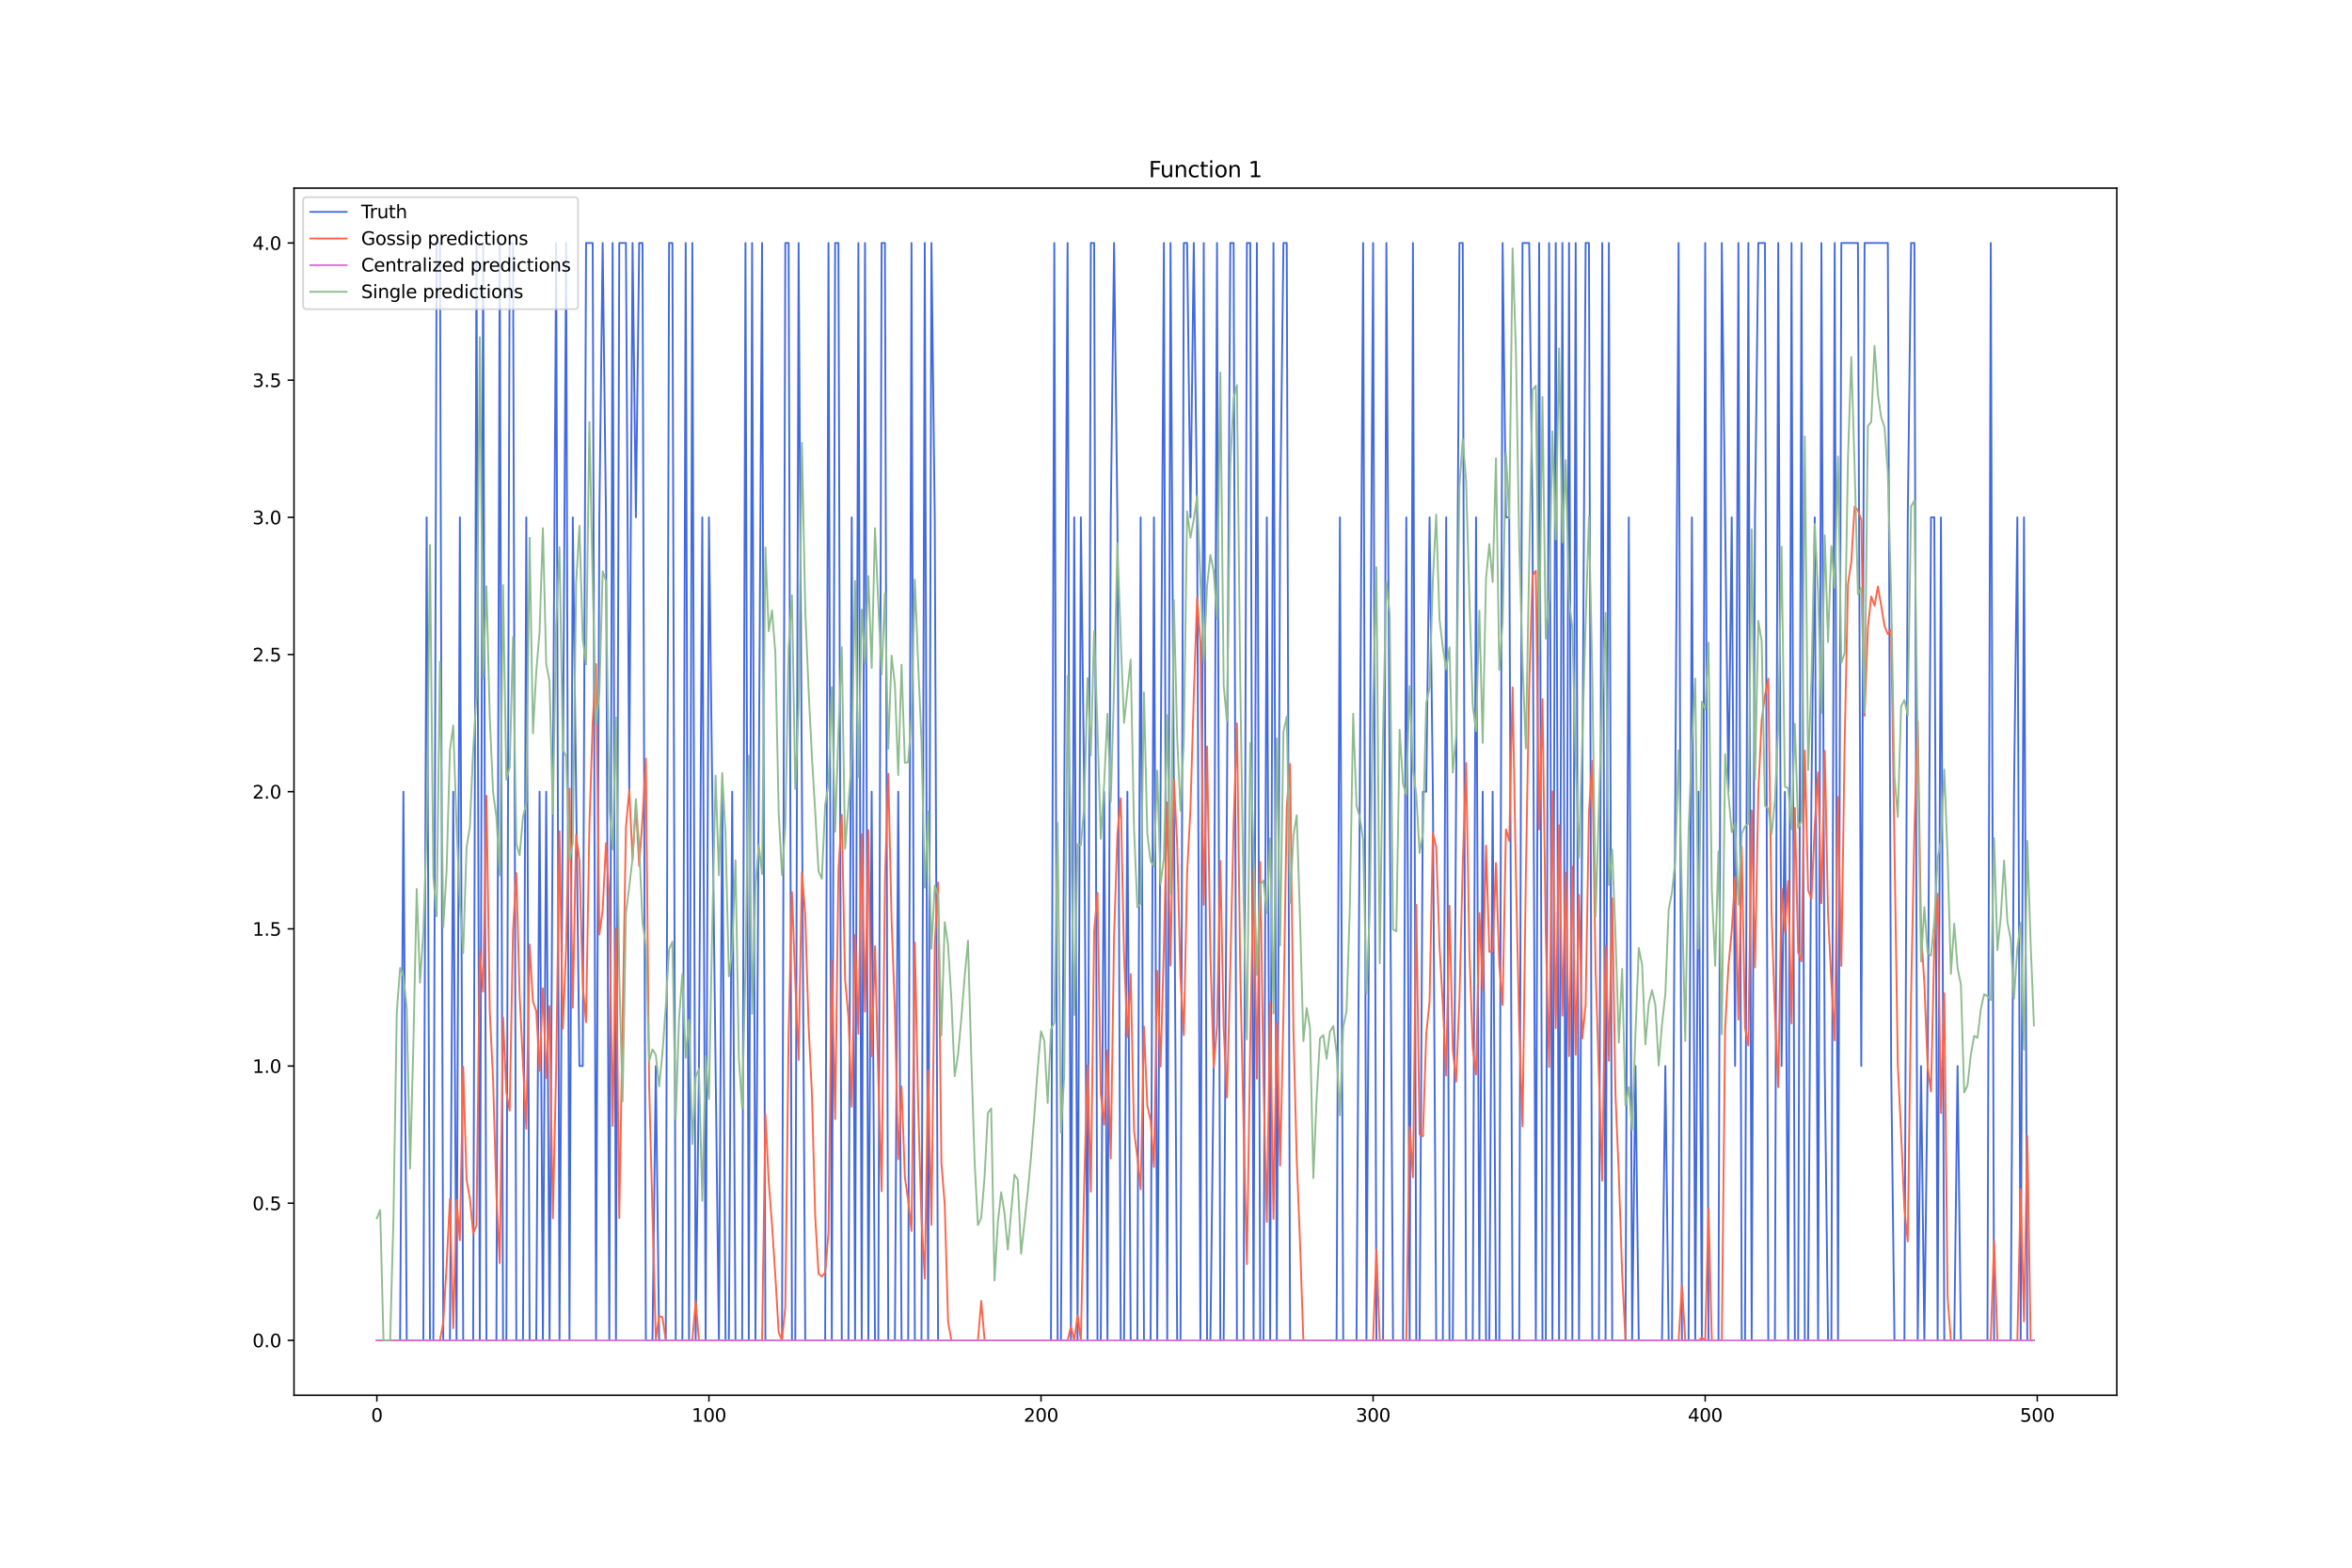 <?xml version="1.0" encoding="utf-8" standalone="no"?>
<!DOCTYPE svg PUBLIC "-//W3C//DTD SVG 1.1//EN"
  "http://www.w3.org/Graphics/SVG/1.1/DTD/svg11.dtd">
<svg xmlns:xlink="http://www.w3.org/1999/xlink" width="1296pt" height="864pt" viewBox="0 0 1296 864" xmlns="http://www.w3.org/2000/svg" version="1.1">
 <defs>
  <style type="text/css">*{stroke-linejoin: round; stroke-linecap: butt}</style>
 </defs>
 <g id="figure_1">
  <g id="patch_1">
   <path d="M 0 864 
L 1296 864 
L 1296 0 
L 0 0 
z
" style="fill: #ffffff"/>
  </g>
  <g id="axes_1">
   <g id="patch_2">
    <path d="M 162 768.96 
L 1166.4 768.96 
L 1166.4 103.68 
L 162 103.68 
z
" style="fill: #ffffff"/>
   </g>
   <g id="matplotlib.axis_1">
    <g id="xtick_1">
     <g id="line2d_1">
      <defs>
       <path id="m7895ebbb0d" d="M 0 0 
L 0 3.5 
" style="stroke: #000000; stroke-width: 0.8"/>
      </defs>
      <g>
       <use xlink:href="#m7895ebbb0d" x="207.655" y="768.96" style="stroke: #000000; stroke-width: 0.8"/>
      </g>
     </g>
     <g id="text_1">
      <!-- 0 -->
      <g transform="translate(204.473 783.558) scale(0.1 -0.1)">
       <defs>
        <path id="DejaVuSans-30" d="M 2034 4250 
Q 1547 4250 1301 3770 
Q 1056 3291 1056 2328 
Q 1056 1369 1301 889 
Q 1547 409 2034 409 
Q 2525 409 2770 889 
Q 3016 1369 3016 2328 
Q 3016 3291 2770 3770 
Q 2525 4250 2034 4250 
z
M 2034 4750 
Q 2819 4750 3233 4129 
Q 3647 3509 3647 2328 
Q 3647 1150 3233 529 
Q 2819 -91 2034 -91 
Q 1250 -91 836 529 
Q 422 1150 422 2328 
Q 422 3509 836 4129 
Q 1250 4750 2034 4750 
z
" transform="scale(0.016)"/>
       </defs>
       <use xlink:href="#DejaVuSans-30"/>
      </g>
     </g>
    </g>
    <g id="xtick_2">
     <g id="line2d_2">
      <g>
       <use xlink:href="#m7895ebbb0d" x="390.639" y="768.96" style="stroke: #000000; stroke-width: 0.8"/>
      </g>
     </g>
     <g id="text_2">
      <!-- 100 -->
      <g transform="translate(381.095 783.558) scale(0.1 -0.1)">
       <defs>
        <path id="DejaVuSans-31" d="M 794 531 
L 1825 531 
L 1825 4091 
L 703 3866 
L 703 4441 
L 1819 4666 
L 2450 4666 
L 2450 531 
L 3481 531 
L 3481 0 
L 794 0 
L 794 531 
z
" transform="scale(0.016)"/>
       </defs>
       <use xlink:href="#DejaVuSans-31"/>
       <use xlink:href="#DejaVuSans-30" x="63.623"/>
       <use xlink:href="#DejaVuSans-30" x="127.246"/>
      </g>
     </g>
    </g>
    <g id="xtick_3">
     <g id="line2d_3">
      <g>
       <use xlink:href="#m7895ebbb0d" x="573.623" y="768.96" style="stroke: #000000; stroke-width: 0.8"/>
      </g>
     </g>
     <g id="text_3">
      <!-- 200 -->
      <g transform="translate(564.079 783.558) scale(0.1 -0.1)">
       <defs>
        <path id="DejaVuSans-32" d="M 1228 531 
L 3431 531 
L 3431 0 
L 469 0 
L 469 531 
Q 828 903 1448 1529 
Q 2069 2156 2228 2338 
Q 2531 2678 2651 2914 
Q 2772 3150 2772 3378 
Q 2772 3750 2511 3984 
Q 2250 4219 1831 4219 
Q 1534 4219 1204 4116 
Q 875 4013 500 3803 
L 500 4441 
Q 881 4594 1212 4672 
Q 1544 4750 1819 4750 
Q 2544 4750 2975 4387 
Q 3406 4025 3406 3419 
Q 3406 3131 3298 2873 
Q 3191 2616 2906 2266 
Q 2828 2175 2409 1742 
Q 1991 1309 1228 531 
z
" transform="scale(0.016)"/>
       </defs>
       <use xlink:href="#DejaVuSans-32"/>
       <use xlink:href="#DejaVuSans-30" x="63.623"/>
       <use xlink:href="#DejaVuSans-30" x="127.246"/>
      </g>
     </g>
    </g>
    <g id="xtick_4">
     <g id="line2d_4">
      <g>
       <use xlink:href="#m7895ebbb0d" x="756.607" y="768.96" style="stroke: #000000; stroke-width: 0.8"/>
      </g>
     </g>
     <g id="text_4">
      <!-- 300 -->
      <g transform="translate(747.063 783.558) scale(0.1 -0.1)">
       <defs>
        <path id="DejaVuSans-33" d="M 2597 2516 
Q 3050 2419 3304 2112 
Q 3559 1806 3559 1356 
Q 3559 666 3084 287 
Q 2609 -91 1734 -91 
Q 1441 -91 1130 -33 
Q 819 25 488 141 
L 488 750 
Q 750 597 1062 519 
Q 1375 441 1716 441 
Q 2309 441 2620 675 
Q 2931 909 2931 1356 
Q 2931 1769 2642 2001 
Q 2353 2234 1838 2234 
L 1294 2234 
L 1294 2753 
L 1863 2753 
Q 2328 2753 2575 2939 
Q 2822 3125 2822 3475 
Q 2822 3834 2567 4026 
Q 2313 4219 1838 4219 
Q 1578 4219 1281 4162 
Q 984 4106 628 3988 
L 628 4550 
Q 988 4650 1302 4700 
Q 1616 4750 1894 4750 
Q 2613 4750 3031 4423 
Q 3450 4097 3450 3541 
Q 3450 3153 3228 2886 
Q 3006 2619 2597 2516 
z
" transform="scale(0.016)"/>
       </defs>
       <use xlink:href="#DejaVuSans-33"/>
       <use xlink:href="#DejaVuSans-30" x="63.623"/>
       <use xlink:href="#DejaVuSans-30" x="127.246"/>
      </g>
     </g>
    </g>
    <g id="xtick_5">
     <g id="line2d_5">
      <g>
       <use xlink:href="#m7895ebbb0d" x="939.591" y="768.96" style="stroke: #000000; stroke-width: 0.8"/>
      </g>
     </g>
     <g id="text_5">
      <!-- 400 -->
      <g transform="translate(930.047 783.558) scale(0.1 -0.1)">
       <defs>
        <path id="DejaVuSans-34" d="M 2419 4116 
L 825 1625 
L 2419 1625 
L 2419 4116 
z
M 2253 4666 
L 3047 4666 
L 3047 1625 
L 3713 1625 
L 3713 1100 
L 3047 1100 
L 3047 0 
L 2419 0 
L 2419 1100 
L 313 1100 
L 313 1709 
L 2253 4666 
z
" transform="scale(0.016)"/>
       </defs>
       <use xlink:href="#DejaVuSans-34"/>
       <use xlink:href="#DejaVuSans-30" x="63.623"/>
       <use xlink:href="#DejaVuSans-30" x="127.246"/>
      </g>
     </g>
    </g>
    <g id="xtick_6">
     <g id="line2d_6">
      <g>
       <use xlink:href="#m7895ebbb0d" x="1122.575" y="768.96" style="stroke: #000000; stroke-width: 0.8"/>
      </g>
     </g>
     <g id="text_6">
      <!-- 500 -->
      <g transform="translate(1113.032 783.558) scale(0.1 -0.1)">
       <defs>
        <path id="DejaVuSans-35" d="M 691 4666 
L 3169 4666 
L 3169 4134 
L 1269 4134 
L 1269 2991 
Q 1406 3038 1543 3061 
Q 1681 3084 1819 3084 
Q 2600 3084 3056 2656 
Q 3513 2228 3513 1497 
Q 3513 744 3044 326 
Q 2575 -91 1722 -91 
Q 1428 -91 1123 -41 
Q 819 9 494 109 
L 494 744 
Q 775 591 1075 516 
Q 1375 441 1709 441 
Q 2250 441 2565 725 
Q 2881 1009 2881 1497 
Q 2881 1984 2565 2268 
Q 2250 2553 1709 2553 
Q 1456 2553 1204 2497 
Q 953 2441 691 2322 
L 691 4666 
z
" transform="scale(0.016)"/>
       </defs>
       <use xlink:href="#DejaVuSans-35"/>
       <use xlink:href="#DejaVuSans-30" x="63.623"/>
       <use xlink:href="#DejaVuSans-30" x="127.246"/>
      </g>
     </g>
    </g>
   </g>
   <g id="matplotlib.axis_2">
    <g id="ytick_1">
     <g id="line2d_7">
      <defs>
       <path id="mee0884ac6c" d="M 0 0 
L -3.5 0 
" style="stroke: #000000; stroke-width: 0.8"/>
      </defs>
      <g>
       <use xlink:href="#mee0884ac6c" x="162" y="738.72" style="stroke: #000000; stroke-width: 0.8"/>
      </g>
     </g>
     <g id="text_7">
      <!-- 0.0 -->
      <g transform="translate(139.097 742.519) scale(0.1 -0.1)">
       <defs>
        <path id="DejaVuSans-2e" d="M 684 794 
L 1344 794 
L 1344 0 
L 684 0 
L 684 794 
z
" transform="scale(0.016)"/>
       </defs>
       <use xlink:href="#DejaVuSans-30"/>
       <use xlink:href="#DejaVuSans-2e" x="63.623"/>
       <use xlink:href="#DejaVuSans-30" x="95.41"/>
      </g>
     </g>
    </g>
    <g id="ytick_2">
     <g id="line2d_8">
      <g>
       <use xlink:href="#mee0884ac6c" x="162" y="663.12" style="stroke: #000000; stroke-width: 0.8"/>
      </g>
     </g>
     <g id="text_8">
      <!-- 0.5 -->
      <g transform="translate(139.097 666.919) scale(0.1 -0.1)">
       <use xlink:href="#DejaVuSans-30"/>
       <use xlink:href="#DejaVuSans-2e" x="63.623"/>
       <use xlink:href="#DejaVuSans-35" x="95.41"/>
      </g>
     </g>
    </g>
    <g id="ytick_3">
     <g id="line2d_9">
      <g>
       <use xlink:href="#mee0884ac6c" x="162" y="587.52" style="stroke: #000000; stroke-width: 0.8"/>
      </g>
     </g>
     <g id="text_9">
      <!-- 1.0 -->
      <g transform="translate(139.097 591.319) scale(0.1 -0.1)">
       <use xlink:href="#DejaVuSans-31"/>
       <use xlink:href="#DejaVuSans-2e" x="63.623"/>
       <use xlink:href="#DejaVuSans-30" x="95.41"/>
      </g>
     </g>
    </g>
    <g id="ytick_4">
     <g id="line2d_10">
      <g>
       <use xlink:href="#mee0884ac6c" x="162" y="511.92" style="stroke: #000000; stroke-width: 0.8"/>
      </g>
     </g>
     <g id="text_10">
      <!-- 1.5 -->
      <g transform="translate(139.097 515.719) scale(0.1 -0.1)">
       <use xlink:href="#DejaVuSans-31"/>
       <use xlink:href="#DejaVuSans-2e" x="63.623"/>
       <use xlink:href="#DejaVuSans-35" x="95.41"/>
      </g>
     </g>
    </g>
    <g id="ytick_5">
     <g id="line2d_11">
      <g>
       <use xlink:href="#mee0884ac6c" x="162" y="436.32" style="stroke: #000000; stroke-width: 0.8"/>
      </g>
     </g>
     <g id="text_11">
      <!-- 2.0 -->
      <g transform="translate(139.097 440.119) scale(0.1 -0.1)">
       <use xlink:href="#DejaVuSans-32"/>
       <use xlink:href="#DejaVuSans-2e" x="63.623"/>
       <use xlink:href="#DejaVuSans-30" x="95.41"/>
      </g>
     </g>
    </g>
    <g id="ytick_6">
     <g id="line2d_12">
      <g>
       <use xlink:href="#mee0884ac6c" x="162" y="360.72" style="stroke: #000000; stroke-width: 0.8"/>
      </g>
     </g>
     <g id="text_12">
      <!-- 2.5 -->
      <g transform="translate(139.097 364.519) scale(0.1 -0.1)">
       <use xlink:href="#DejaVuSans-32"/>
       <use xlink:href="#DejaVuSans-2e" x="63.623"/>
       <use xlink:href="#DejaVuSans-35" x="95.41"/>
      </g>
     </g>
    </g>
    <g id="ytick_7">
     <g id="line2d_13">
      <g>
       <use xlink:href="#mee0884ac6c" x="162" y="285.12" style="stroke: #000000; stroke-width: 0.8"/>
      </g>
     </g>
     <g id="text_13">
      <!-- 3.0 -->
      <g transform="translate(139.097 288.919) scale(0.1 -0.1)">
       <use xlink:href="#DejaVuSans-33"/>
       <use xlink:href="#DejaVuSans-2e" x="63.623"/>
       <use xlink:href="#DejaVuSans-30" x="95.41"/>
      </g>
     </g>
    </g>
    <g id="ytick_8">
     <g id="line2d_14">
      <g>
       <use xlink:href="#mee0884ac6c" x="162" y="209.52" style="stroke: #000000; stroke-width: 0.8"/>
      </g>
     </g>
     <g id="text_14">
      <!-- 3.5 -->
      <g transform="translate(139.097 213.319) scale(0.1 -0.1)">
       <use xlink:href="#DejaVuSans-33"/>
       <use xlink:href="#DejaVuSans-2e" x="63.623"/>
       <use xlink:href="#DejaVuSans-35" x="95.41"/>
      </g>
     </g>
    </g>
    <g id="ytick_9">
     <g id="line2d_15">
      <g>
       <use xlink:href="#mee0884ac6c" x="162" y="133.92" style="stroke: #000000; stroke-width: 0.8"/>
      </g>
     </g>
     <g id="text_15">
      <!-- 4.0 -->
      <g transform="translate(139.097 137.719) scale(0.1 -0.1)">
       <use xlink:href="#DejaVuSans-34"/>
       <use xlink:href="#DejaVuSans-2e" x="63.623"/>
       <use xlink:href="#DejaVuSans-30" x="95.41"/>
      </g>
     </g>
    </g>
   </g>
   <g id="line2d_16">
    <path d="M 207.655 738.72 
L 220.463 738.72 
L 222.293 436.32 
L 224.123 738.72 
L 233.272 738.72 
L 235.102 285.12 
L 236.932 738.72 
L 238.762 738.72 
L 240.592 133.92 
L 242.422 133.92 
L 244.251 738.72 
L 247.911 738.72 
L 249.741 436.32 
L 251.571 738.72 
L 253.401 285.12 
L 255.23 738.72 
L 260.72 738.72 
L 262.55 133.92 
L 264.38 738.72 
L 266.209 133.92 
L 268.039 738.72 
L 273.529 738.72 
L 275.359 133.92 
L 277.189 738.72 
L 279.018 738.72 
L 280.848 133.92 
L 282.678 133.92 
L 284.508 738.72 
L 288.168 738.72 
L 289.997 285.12 
L 291.827 738.72 
L 295.487 738.72 
L 297.317 436.32 
L 299.147 738.72 
L 300.976 436.32 
L 302.806 738.72 
L 306.466 133.92 
L 308.296 738.72 
L 311.956 133.92 
L 313.785 738.72 
L 315.615 285.12 
L 319.275 587.52 
L 321.105 587.52 
L 322.935 133.92 
L 326.594 133.92 
L 328.424 738.72 
L 330.254 285.12 
L 332.084 133.92 
L 333.914 285.12 
L 335.743 738.72 
L 337.573 133.92 
L 339.403 738.72 
L 341.233 133.92 
L 344.893 133.92 
L 346.723 436.32 
L 348.552 133.92 
L 350.382 285.12 
L 352.212 133.92 
L 354.042 133.92 
L 355.872 738.72 
L 359.531 738.72 
L 361.361 587.52 
L 363.191 738.72 
L 366.851 738.72 
L 368.681 133.92 
L 370.51 133.92 
L 372.34 738.72 
L 376 738.72 
L 377.83 133.92 
L 379.66 738.72 
L 381.489 133.92 
L 383.319 738.72 
L 385.149 587.52 
L 386.979 285.12 
L 388.809 738.72 
L 390.639 285.12 
L 396.128 738.72 
L 397.958 436.32 
L 399.788 738.72 
L 401.618 738.72 
L 403.448 436.32 
L 405.277 738.72 
L 408.937 738.72 
L 410.767 133.92 
L 412.597 738.72 
L 414.427 133.92 
L 416.256 738.72 
L 419.916 133.92 
L 421.746 738.72 
L 430.895 738.72 
L 432.725 133.92 
L 434.555 133.92 
L 436.385 738.72 
L 438.215 738.72 
L 440.044 133.92 
L 443.704 738.72 
L 454.683 738.72 
L 456.513 133.92 
L 458.343 738.72 
L 460.173 133.92 
L 462.003 133.92 
L 463.832 738.72 
L 467.492 738.72 
L 469.322 285.12 
L 471.152 738.72 
L 472.982 133.92 
L 474.811 738.72 
L 476.641 133.92 
L 478.471 738.72 
L 480.301 436.32 
L 482.131 738.72 
L 483.961 738.72 
L 485.79 133.92 
L 487.62 133.92 
L 489.45 738.72 
L 493.11 738.72 
L 494.94 436.32 
L 496.77 738.72 
L 500.429 738.72 
L 502.259 133.92 
L 504.089 738.72 
L 507.749 738.72 
L 509.578 133.92 
L 511.408 738.72 
L 513.238 133.92 
L 515.068 285.12 
L 516.898 738.72 
L 579.112 738.72 
L 580.942 133.92 
L 582.772 738.72 
L 584.602 738.72 
L 588.262 133.92 
L 590.091 738.72 
L 591.921 285.12 
L 593.751 738.72 
L 595.581 285.12 
L 597.411 436.32 
L 599.241 738.72 
L 601.07 133.92 
L 602.9 133.92 
L 604.73 738.72 
L 606.56 738.72 
L 608.39 436.32 
L 610.22 738.72 
L 612.05 285.12 
L 613.879 133.92 
L 615.709 285.12 
L 617.539 738.72 
L 619.369 738.72 
L 621.199 436.32 
L 623.029 738.72 
L 626.688 738.72 
L 628.518 285.12 
L 630.348 738.72 
L 634.008 738.72 
L 635.837 285.12 
L 637.667 738.72 
L 641.327 133.92 
L 643.157 738.72 
L 644.987 133.92 
L 648.646 738.72 
L 650.476 738.72 
L 652.306 133.92 
L 654.136 133.92 
L 655.966 285.12 
L 657.796 133.92 
L 659.625 285.12 
L 661.455 738.72 
L 663.285 133.92 
L 665.115 738.72 
L 666.945 738.72 
L 668.775 587.52 
L 670.604 133.92 
L 672.434 738.72 
L 674.264 738.72 
L 677.924 133.92 
L 679.754 133.92 
L 681.583 738.72 
L 685.243 738.72 
L 687.073 133.92 
L 688.903 133.92 
L 690.733 738.72 
L 692.563 133.92 
L 694.392 738.72 
L 696.222 738.72 
L 698.052 285.12 
L 699.882 738.72 
L 701.712 133.92 
L 703.542 738.72 
L 705.371 285.12 
L 707.201 133.92 
L 709.031 133.92 
L 710.861 738.72 
L 736.479 738.72 
L 738.309 285.12 
L 740.138 738.72 
L 747.458 738.72 
L 751.117 133.92 
L 752.947 738.72 
L 756.607 133.92 
L 758.437 738.72 
L 762.097 738.72 
L 763.926 133.92 
L 767.586 738.72 
L 773.076 738.72 
L 774.905 285.12 
L 776.735 738.72 
L 778.565 133.92 
L 780.395 738.72 
L 782.225 738.72 
L 784.055 436.32 
L 785.884 436.32 
L 787.714 285.12 
L 789.544 436.32 
L 791.374 738.72 
L 795.034 738.72 
L 796.864 285.12 
L 798.693 738.72 
L 800.523 738.72 
L 804.183 133.92 
L 806.013 133.92 
L 807.843 738.72 
L 811.502 738.72 
L 813.332 285.12 
L 815.162 738.72 
L 816.992 436.32 
L 818.822 738.72 
L 820.651 738.72 
L 822.481 436.32 
L 824.311 738.72 
L 826.141 738.72 
L 827.971 133.92 
L 829.801 285.12 
L 831.63 285.12 
L 833.46 738.72 
L 837.12 738.72 
L 838.95 133.92 
L 842.61 133.92 
L 844.439 285.12 
L 846.269 738.72 
L 848.099 133.92 
L 849.929 738.72 
L 851.759 738.72 
L 853.589 133.92 
L 855.418 738.72 
L 857.248 133.92 
L 859.078 738.72 
L 860.908 133.92 
L 862.738 738.72 
L 864.568 133.92 
L 866.397 738.72 
L 868.227 133.92 
L 870.057 738.72 
L 873.717 133.92 
L 875.547 133.92 
L 877.377 738.72 
L 881.036 738.72 
L 882.866 133.92 
L 884.696 738.72 
L 886.526 133.92 
L 888.356 738.72 
L 895.675 738.72 
L 897.505 285.12 
L 899.335 738.72 
L 901.164 587.52 
L 902.994 738.72 
L 915.803 738.72 
L 917.633 587.52 
L 919.463 738.72 
L 921.293 738.72 
L 924.952 133.92 
L 926.782 738.72 
L 930.442 738.72 
L 932.272 285.12 
L 934.102 738.72 
L 935.931 436.32 
L 937.761 738.72 
L 939.591 133.92 
L 941.421 738.72 
L 946.911 738.72 
L 948.74 133.92 
L 952.4 436.32 
L 954.23 285.12 
L 956.06 587.52 
L 957.89 133.92 
L 959.719 738.72 
L 961.549 738.72 
L 963.379 133.92 
L 965.209 738.72 
L 967.039 285.12 
L 968.869 133.92 
L 972.528 133.92 
L 974.358 738.72 
L 978.018 738.72 
L 979.848 133.92 
L 981.678 587.52 
L 983.507 436.32 
L 985.337 738.72 
L 987.167 133.92 
L 988.997 738.72 
L 990.827 738.72 
L 992.657 133.92 
L 994.486 738.72 
L 996.316 738.72 
L 998.146 436.32 
L 999.976 285.12 
L 1001.806 738.72 
L 1003.636 133.92 
L 1005.465 587.52 
L 1007.295 738.72 
L 1009.125 738.72 
L 1010.955 133.92 
L 1012.785 738.72 
L 1014.615 133.92 
L 1023.764 133.92 
L 1025.594 587.52 
L 1027.424 133.92 
L 1040.232 133.92 
L 1042.062 587.52 
L 1043.892 738.72 
L 1049.382 738.72 
L 1051.211 285.12 
L 1053.041 133.92 
L 1054.871 133.92 
L 1056.701 738.72 
L 1058.531 587.52 
L 1060.361 738.72 
L 1062.191 587.52 
L 1064.02 285.12 
L 1065.85 285.12 
L 1067.68 738.72 
L 1069.51 285.12 
L 1071.34 738.72 
L 1076.829 738.72 
L 1078.659 587.52 
L 1080.489 738.72 
L 1095.128 738.72 
L 1096.958 133.92 
L 1098.787 738.72 
L 1107.937 738.72 
L 1109.766 436.32 
L 1111.596 285.12 
L 1113.426 738.72 
L 1115.256 285.12 
L 1117.086 738.72 
L 1120.745 738.72 
L 1120.745 738.72 
" clip-path="url(#p7a67e45478)" style="fill: none; stroke: #4169e1; stroke-linecap: square"/>
   </g>
   <g id="line2d_17">
    <path d="M 207.655 738.72 
L 242.422 738.72 
L 244.251 728.738 
L 246.081 697.708 
L 247.911 660.731 
L 249.741 731.973 
L 251.571 661.285 
L 253.401 683.561 
L 255.23 587.877 
L 257.06 650.007 
L 258.89 660.327 
L 260.72 679.654 
L 262.55 675.454 
L 264.38 524.275 
L 266.209 546.529 
L 268.039 438.61 
L 269.869 557.109 
L 271.699 595.251 
L 273.529 658.387 
L 275.359 696.162 
L 277.189 560.751 
L 279.018 602.191 
L 280.848 612.101 
L 282.678 513.205 
L 284.508 481.178 
L 286.338 548.735 
L 288.168 586.656 
L 289.997 622.126 
L 291.827 520.572 
L 293.657 552.056 
L 295.487 557.107 
L 297.317 590.146 
L 299.147 544.702 
L 300.976 594.195 
L 302.806 554.475 
L 304.636 671.401 
L 306.466 587.928 
L 308.296 458.133 
L 310.126 566.947 
L 311.956 522.068 
L 313.785 434.593 
L 315.615 555.394 
L 317.445 460.007 
L 319.275 474.383 
L 321.105 542.688 
L 322.935 563.329 
L 324.764 455.388 
L 326.594 398.052 
L 328.424 366.03 
L 330.254 515.109 
L 332.084 501.498 
L 333.914 464.674 
L 335.743 495.223 
L 337.573 620.552 
L 339.403 511.758 
L 341.233 671.325 
L 344.893 456.126 
L 346.723 435.356 
L 348.552 473.584 
L 350.382 443.325 
L 352.212 477.219 
L 354.042 450.823 
L 355.872 418.067 
L 357.702 598.744 
L 361.361 738.473 
L 363.191 725.367 
L 365.021 725.915 
L 366.851 738.72 
L 381.489 738.72 
L 383.319 717.238 
L 385.149 738.72 
L 419.916 738.72 
L 421.746 613.862 
L 423.576 651.151 
L 425.406 675.151 
L 427.236 703.27 
L 429.065 734.32 
L 430.895 738.72 
L 432.725 720.157 
L 434.555 568.525 
L 436.385 491.719 
L 438.215 541.103 
L 440.044 584.158 
L 441.874 480.909 
L 443.704 504.315 
L 445.534 565.211 
L 447.364 602.067 
L 449.194 670.409 
L 451.023 702.034 
L 452.853 703.552 
L 454.683 701.314 
L 456.513 679.486 
L 458.343 529.6 
L 460.173 616.791 
L 462.003 479.325 
L 463.832 449.075 
L 465.662 539.829 
L 467.492 560.356 
L 469.322 609.978 
L 471.152 515.266 
L 472.982 569.762 
L 474.811 459.65 
L 476.641 557.583 
L 478.471 457.492 
L 480.301 582.142 
L 482.131 521.47 
L 483.961 593.701 
L 485.79 656.533 
L 487.62 484.99 
L 489.45 426.448 
L 491.28 507.118 
L 493.11 557.444 
L 494.94 638.911 
L 496.77 598.761 
L 498.599 648.83 
L 500.429 661.495 
L 502.259 678.459 
L 504.089 519.449 
L 505.919 608.67 
L 507.749 672.067 
L 509.578 704.662 
L 511.408 589.961 
L 513.238 675.018 
L 515.068 521.173 
L 516.898 486.328 
L 518.728 641.02 
L 520.557 663.659 
L 522.387 728.05 
L 524.217 738.72 
L 538.856 738.72 
L 540.686 716.955 
L 542.516 738.72 
L 588.262 738.72 
L 590.091 731.138 
L 591.921 738.72 
L 593.751 725.013 
L 595.581 738.72 
L 597.411 653.001 
L 599.241 587.157 
L 601.07 656.727 
L 602.9 513.367 
L 604.73 492.045 
L 606.56 602.719 
L 608.39 619.878 
L 610.22 578.803 
L 612.05 638.432 
L 613.879 515.516 
L 615.709 459.67 
L 617.539 439.952 
L 619.369 526.261 
L 621.199 571.603 
L 623.029 536.825 
L 624.858 622.951 
L 626.688 637.726 
L 628.518 655.415 
L 630.348 565.755 
L 632.178 609.352 
L 634.008 617.508 
L 635.837 643.18 
L 637.667 535.078 
L 639.497 587.832 
L 641.327 521.821 
L 643.157 442.174 
L 644.987 532.184 
L 646.817 429.574 
L 648.646 465.316 
L 650.476 538.932 
L 652.306 570.559 
L 654.136 480.893 
L 655.966 445.786 
L 657.796 383.584 
L 659.625 329.779 
L 661.455 353.844 
L 663.285 498.662 
L 665.115 411.418 
L 666.945 525.875 
L 668.775 588.177 
L 670.604 565.681 
L 672.434 474.448 
L 674.264 566.418 
L 676.094 604.941 
L 677.924 532.805 
L 679.754 454.045 
L 681.583 398.67 
L 683.413 535.442 
L 685.243 620.346 
L 687.073 696.701 
L 688.903 575.034 
L 690.733 478.63 
L 692.563 594.529 
L 694.392 475.085 
L 696.222 596.899 
L 698.052 673.424 
L 699.882 552.757 
L 701.712 671.748 
L 703.542 563.637 
L 705.371 642.399 
L 707.201 558.592 
L 709.031 444.815 
L 710.861 421.065 
L 712.691 567.063 
L 714.521 638.68 
L 716.35 685.174 
L 718.18 738.72 
L 756.607 738.72 
L 758.437 688.775 
L 760.267 738.72 
L 774.905 738.72 
L 776.735 621.033 
L 778.565 648.832 
L 780.395 498.662 
L 782.225 625.3 
L 784.055 626.229 
L 785.884 569.978 
L 787.714 551.916 
L 789.544 459.214 
L 791.374 466.896 
L 793.204 521.55 
L 795.034 553.748 
L 796.864 592.736 
L 798.693 499.182 
L 800.523 578.616 
L 802.353 596.112 
L 804.183 550.958 
L 806.013 476.366 
L 807.843 420.509 
L 809.672 524.449 
L 811.502 577.216 
L 813.332 592.21 
L 815.162 503.212 
L 816.992 545.307 
L 818.822 466.023 
L 820.651 524.593 
L 822.481 524.2 
L 824.311 475.653 
L 826.141 531.993 
L 827.971 553.9 
L 829.801 457.098 
L 831.63 463.419 
L 833.46 378.844 
L 835.29 481.633 
L 837.12 566.172 
L 838.95 620.781 
L 840.78 481.872 
L 842.61 377.849 
L 844.439 317.261 
L 846.269 314.645 
L 848.099 457.16 
L 849.929 385.319 
L 851.759 514.934 
L 853.589 588.062 
L 855.418 436.183 
L 857.248 566.636 
L 859.078 454.81 
L 860.908 559.78 
L 862.738 480.951 
L 864.568 582.066 
L 866.397 477.537 
L 868.227 581.317 
L 870.057 493.134 
L 871.887 572.305 
L 873.717 553.634 
L 875.547 447.434 
L 877.377 419.295 
L 879.206 534.791 
L 882.866 650.727 
L 884.696 521.308 
L 886.526 584.611 
L 888.356 495.095 
L 890.185 603.823 
L 892.015 647.826 
L 893.845 701.929 
L 895.675 738.72 
L 924.952 738.72 
L 926.782 708.362 
L 928.612 738.72 
L 935.931 738.72 
L 937.761 737.206 
L 939.591 738.72 
L 941.421 665.994 
L 943.251 738.72 
L 948.74 738.72 
L 950.57 567.237 
L 952.4 532.519 
L 954.23 512.879 
L 956.06 483.382 
L 957.89 561.926 
L 959.719 466.454 
L 961.549 566.482 
L 963.379 576.286 
L 965.209 446.632 
L 967.039 533.154 
L 968.869 436.686 
L 970.698 396.851 
L 972.528 383.33 
L 974.358 373.989 
L 976.188 503.902 
L 978.018 558.591 
L 979.848 599.198 
L 981.678 489.605 
L 983.507 513.465 
L 985.337 485.607 
L 987.167 564.015 
L 988.997 445.3 
L 990.827 524.911 
L 992.657 529.835 
L 994.486 413.672 
L 996.316 490.69 
L 998.146 495.306 
L 999.976 454.712 
L 1001.806 425.666 
L 1003.636 497.79 
L 1005.465 413.815 
L 1007.295 503.783 
L 1009.125 541.244 
L 1010.955 573.389 
L 1012.785 439.249 
L 1014.615 532.337 
L 1016.444 409.196 
L 1018.274 322.006 
L 1020.104 309.64 
L 1021.934 279.123 
L 1023.764 281.36 
L 1025.594 286.435 
L 1027.424 394.476 
L 1029.253 345.771 
L 1031.083 328.722 
L 1032.913 333.792 
L 1034.743 323.26 
L 1036.573 333.693 
L 1038.403 344.988 
L 1040.232 349.44 
L 1042.062 346.881 
L 1045.722 586.69 
L 1047.552 624.873 
L 1049.382 666.444 
L 1051.211 684.154 
L 1053.041 548.631 
L 1054.871 457.781 
L 1056.701 397.438 
L 1058.531 513.065 
L 1060.361 542.115 
L 1062.191 588.235 
L 1064.02 601.574 
L 1065.85 519.887 
L 1067.68 492.515 
L 1069.51 613.453 
L 1071.34 547.487 
L 1073.17 715.154 
L 1074.999 738.72 
L 1096.958 738.72 
L 1098.787 683.922 
L 1100.617 738.72 
L 1111.596 738.72 
L 1113.426 655.408 
L 1115.256 728.321 
L 1117.086 625.954 
L 1118.916 738.72 
L 1120.745 738.72 
L 1120.745 738.72 
" clip-path="url(#p7a67e45478)" style="fill: none; stroke: #ff6347; stroke-linecap: square"/>
   </g>
   <g id="line2d_18">
    <path d="M 207.655 738.72 
L 1120.745 738.72 
L 1120.745 738.72 
" clip-path="url(#p7a67e45478)" style="fill: none; stroke: #da70d6; stroke-linecap: square"/>
   </g>
   <g id="line2d_19">
    <path d="M 207.655 671.433 
L 209.484 666.921 
L 211.314 738.72 
L 214.974 738.72 
L 216.804 671.22 
L 218.634 557.9 
L 220.463 533.476 
L 222.293 537.952 
L 224.123 555.776 
L 225.953 644.051 
L 227.783 575.082 
L 229.613 489.935 
L 231.442 541.622 
L 233.272 513.957 
L 235.102 457.699 
L 236.932 300.388 
L 238.762 482.803 
L 240.592 505.024 
L 242.422 364.672 
L 244.251 510.992 
L 246.081 480.082 
L 247.911 413.573 
L 249.741 399.801 
L 251.571 455.487 
L 253.401 497.55 
L 255.23 525.3 
L 257.06 467.425 
L 258.89 455.837 
L 260.72 413.231 
L 262.55 383.678 
L 264.38 185.805 
L 266.209 373.4 
L 268.039 323.105 
L 269.869 395.2 
L 271.699 436.769 
L 273.529 450.144 
L 275.359 482.479 
L 277.189 322.496 
L 279.018 429.639 
L 280.848 423.045 
L 282.678 351.092 
L 284.508 465.008 
L 286.338 471.356 
L 288.168 450.298 
L 289.997 442.519 
L 291.827 296.317 
L 293.657 404.209 
L 295.487 370.308 
L 297.317 348.288 
L 299.147 291.117 
L 300.976 365.939 
L 302.806 375.654 
L 304.636 448.491 
L 306.466 344.286 
L 308.296 301.589 
L 310.126 413.163 
L 311.956 416.804 
L 313.785 474.1 
L 315.615 464.662 
L 317.445 321.863 
L 319.275 289.777 
L 321.105 352.218 
L 322.935 366.172 
L 324.764 232.583 
L 326.594 321.544 
L 328.424 398.799 
L 330.254 382.321 
L 332.084 314.868 
L 333.914 320.247 
L 335.743 444.848 
L 337.573 468.17 
L 339.403 395.422 
L 341.233 537.394 
L 343.063 607.058 
L 344.893 503.347 
L 346.723 488.779 
L 348.552 473.138 
L 350.382 440.5 
L 352.212 466.425 
L 354.042 508.164 
L 355.872 521.405 
L 357.702 584.805 
L 359.531 578.321 
L 361.361 581.393 
L 363.191 598.703 
L 365.021 580.517 
L 366.851 554.554 
L 368.681 523.178 
L 370.51 519.006 
L 372.34 616.784 
L 374.17 561.51 
L 376 536.766 
L 377.83 582.945 
L 379.66 561.998 
L 381.489 630.521 
L 383.319 593.475 
L 385.149 589.051 
L 386.979 661.747 
L 388.809 581.925 
L 390.639 605.726 
L 392.469 510.184 
L 394.298 427.517 
L 396.128 482.354 
L 397.958 426.002 
L 399.788 459.998 
L 401.618 538.13 
L 403.448 524.052 
L 405.277 474.166 
L 407.107 582.899 
L 408.937 610.907 
L 410.767 533.15 
L 412.597 416.427 
L 414.427 558.804 
L 416.256 489.148 
L 418.086 465.646 
L 419.916 481.723 
L 421.746 301.694 
L 423.576 347.879 
L 425.406 336.391 
L 427.236 359.825 
L 429.065 447.642 
L 430.895 482.272 
L 432.725 455.831 
L 434.555 357.039 
L 436.385 328.067 
L 438.215 434.743 
L 440.044 390.183 
L 441.874 244.108 
L 443.704 335.718 
L 445.534 380.066 
L 447.364 417.008 
L 449.194 447.21 
L 451.023 480.202 
L 452.853 484.322 
L 454.683 443.678 
L 456.513 431.796 
L 458.343 378.788 
L 460.173 458.37 
L 462.003 403.505 
L 463.832 356.76 
L 465.662 467.875 
L 467.492 443.876 
L 469.322 417.113 
L 471.152 320.194 
L 472.982 428.384 
L 474.811 335.936 
L 476.641 365.518 
L 478.471 317.399 
L 480.301 368.122 
L 482.131 291.08 
L 483.961 332.717 
L 485.79 371.683 
L 487.62 327.049 
L 489.45 412.691 
L 491.28 361.314 
L 493.11 377.492 
L 494.94 427.218 
L 496.77 366.302 
L 498.599 420.397 
L 500.429 420.053 
L 502.259 395.247 
L 504.089 319.408 
L 505.919 365.629 
L 507.749 408.591 
L 509.578 489.207 
L 511.408 447.292 
L 513.238 522.904 
L 515.068 487.976 
L 516.898 493.478 
L 518.728 570.661 
L 520.557 508.229 
L 522.387 520.459 
L 524.217 550.741 
L 526.047 593.058 
L 527.877 581.558 
L 529.707 561.445 
L 531.536 538.396 
L 533.366 518.428 
L 535.196 583.078 
L 537.026 639.925 
L 538.856 675.191 
L 540.686 671.245 
L 542.516 648.597 
L 544.345 613.442 
L 546.175 610.896 
L 548.005 705.725 
L 549.835 673.859 
L 551.665 657.104 
L 553.495 668.492 
L 555.324 688.692 
L 558.984 647.37 
L 560.814 650.199 
L 562.644 691.006 
L 566.303 657.21 
L 568.133 637.388 
L 569.963 614.449 
L 571.793 588.91 
L 573.623 568.358 
L 575.453 573.646 
L 577.283 607.914 
L 579.112 567.281 
L 580.942 563.632 
L 582.772 453.352 
L 584.602 624.196 
L 586.432 592.697 
L 588.262 372.504 
L 590.091 461.509 
L 591.921 559.439 
L 593.751 465.231 
L 595.581 465.789 
L 597.411 444.942 
L 599.241 373.719 
L 601.07 416.325 
L 602.9 347.91 
L 604.73 400.996 
L 606.56 462.277 
L 608.39 432.446 
L 610.22 393.359 
L 612.05 441.922 
L 613.879 379.426 
L 615.709 299.408 
L 617.539 352.107 
L 619.369 398.382 
L 623.029 363.502 
L 624.858 456.222 
L 626.688 499.95 
L 628.518 498.052 
L 630.348 381.6 
L 632.178 459.204 
L 634.008 474.774 
L 635.837 477.267 
L 637.667 424.657 
L 639.497 487.216 
L 641.327 473.133 
L 643.157 394.129 
L 644.987 492.493 
L 646.817 330.764 
L 648.646 406.321 
L 650.476 446.868 
L 652.306 407.986 
L 654.136 281.827 
L 655.966 296.359 
L 657.796 286.232 
L 659.625 273.493 
L 663.285 365.098 
L 665.115 322.948 
L 666.945 305.816 
L 668.775 314.997 
L 670.604 340.847 
L 672.434 205.305 
L 674.264 377.703 
L 676.094 397.606 
L 677.924 256.222 
L 679.754 219.572 
L 681.583 212.162 
L 683.413 376.292 
L 685.243 495.649 
L 687.073 572.779 
L 688.903 409.363 
L 690.733 469.384 
L 692.563 537.388 
L 694.392 487.555 
L 696.222 485.266 
L 698.052 503.121 
L 699.882 461.993 
L 701.712 558.604 
L 703.542 406.835 
L 705.371 521.114 
L 707.201 403.441 
L 709.031 394.878 
L 710.861 497.514 
L 712.691 460.644 
L 714.521 449.27 
L 716.35 506.091 
L 718.18 573.865 
L 720.01 555.491 
L 721.84 566.598 
L 723.67 649.309 
L 725.5 604.746 
L 727.33 572.392 
L 729.159 570.427 
L 730.989 583.607 
L 732.819 568.572 
L 734.649 565.493 
L 736.479 580.298 
L 738.309 614.735 
L 740.138 565.987 
L 741.968 557.313 
L 743.798 499.541 
L 745.628 393.386 
L 747.458 444.007 
L 749.288 450.426 
L 751.117 462.883 
L 752.947 547.653 
L 754.777 500.828 
L 756.607 384.762 
L 758.437 312.602 
L 760.267 530.94 
L 762.097 402.451 
L 763.926 320.402 
L 765.756 338.325 
L 767.586 512.187 
L 769.416 513.308 
L 771.246 402.199 
L 773.076 431.935 
L 774.905 438.058 
L 776.735 378.145 
L 778.565 423.809 
L 780.395 438.003 
L 782.225 470.124 
L 784.055 459.264 
L 785.884 387.396 
L 787.714 379.035 
L 789.544 319.439 
L 791.374 283.59 
L 793.204 341.294 
L 795.034 356.964 
L 796.864 368.906 
L 798.693 356.797 
L 800.523 425.795 
L 802.353 405.292 
L 804.183 267.891 
L 806.013 241.909 
L 807.843 265.009 
L 809.672 329.236 
L 811.502 388.678 
L 813.332 402.973 
L 815.162 336.571 
L 816.992 409.422 
L 818.822 318.808 
L 820.651 299.844 
L 822.481 320.793 
L 824.311 252.559 
L 826.141 369.145 
L 827.971 343.228 
L 829.801 249.675 
L 831.63 285.713 
L 833.46 136.904 
L 835.29 193.275 
L 837.12 299.793 
L 838.95 365.305 
L 840.78 412.474 
L 842.61 309.647 
L 844.439 214.979 
L 846.269 212.534 
L 848.099 360.415 
L 849.929 218.794 
L 851.759 352.001 
L 853.589 330.059 
L 855.418 237.739 
L 857.248 297.345 
L 859.078 191.998 
L 860.908 298.976 
L 862.738 253.544 
L 864.568 330.664 
L 866.397 346.242 
L 868.227 418.417 
L 870.057 472.721 
L 873.717 342.635 
L 875.547 284.666 
L 877.377 371.226 
L 879.206 505.152 
L 882.866 384.309 
L 884.696 337.837 
L 886.526 487.743 
L 888.356 468.292 
L 890.185 515.924 
L 892.015 574.606 
L 893.845 533.998 
L 895.675 609.217 
L 897.505 599.084 
L 899.335 622.689 
L 901.164 569.771 
L 902.994 522.472 
L 904.824 531.802 
L 906.654 575.599 
L 908.484 553.162 
L 910.314 545.667 
L 912.144 553.966 
L 913.973 587.288 
L 915.803 564.523 
L 917.633 547.991 
L 919.463 501.48 
L 921.293 491.78 
L 923.123 474.139 
L 924.952 413.586 
L 928.612 573.643 
L 930.442 458.501 
L 932.272 408.672 
L 934.102 373.941 
L 935.931 522.886 
L 937.761 386.746 
L 939.591 391.022 
L 941.421 354.208 
L 943.251 490.542 
L 945.081 532.33 
L 946.911 469.227 
L 948.74 569.986 
L 950.57 415.558 
L 952.4 437.83 
L 954.23 458.603 
L 956.06 453.476 
L 957.89 498.698 
L 959.719 459.419 
L 961.549 455.425 
L 963.379 453.907 
L 965.209 291.744 
L 967.039 429.545 
L 968.869 342.18 
L 970.698 353.25 
L 972.528 444.084 
L 974.358 445.632 
L 976.188 459.734 
L 978.018 441.109 
L 979.848 400.364 
L 981.678 301.273 
L 983.507 433.614 
L 985.337 434.354 
L 987.167 457.173 
L 988.997 398.901 
L 990.827 456.241 
L 992.657 452.526 
L 994.486 240.554 
L 996.316 424.358 
L 998.146 373.963 
L 999.976 288.708 
L 1001.806 326.68 
L 1003.636 393.062 
L 1005.465 294.965 
L 1007.295 353.886 
L 1009.125 300.918 
L 1010.955 324.037 
L 1012.785 251.566 
L 1014.615 365.254 
L 1016.444 359.993 
L 1018.274 252.382 
L 1020.104 196.781 
L 1021.934 256.929 
L 1023.764 327.463 
L 1025.594 324.001 
L 1027.424 392.811 
L 1029.253 234.678 
L 1031.083 232.596 
L 1032.913 190.576 
L 1034.743 217.379 
L 1036.573 229.969 
L 1038.403 235.425 
L 1040.232 260.395 
L 1042.062 327.662 
L 1043.892 428.123 
L 1045.722 450.278 
L 1047.552 389.308 
L 1049.382 385.827 
L 1051.211 394.377 
L 1053.041 279.096 
L 1054.871 275.905 
L 1056.701 413.206 
L 1058.531 529.914 
L 1060.361 499.983 
L 1062.191 525.382 
L 1064.02 526.594 
L 1065.85 507.749 
L 1067.68 473.057 
L 1069.51 463.373 
L 1071.34 424.117 
L 1073.17 471.826 
L 1074.999 536.798 
L 1076.829 509.032 
L 1078.659 533.561 
L 1080.489 542.617 
L 1082.319 602.119 
L 1084.149 598.117 
L 1085.978 581.179 
L 1087.808 570.89 
L 1089.638 571.986 
L 1091.468 556.178 
L 1093.298 547.938 
L 1095.128 549.026 
L 1096.958 551.208 
L 1098.787 461.926 
L 1100.617 523.715 
L 1102.447 505.735 
L 1104.277 474.301 
L 1106.107 507.921 
L 1107.937 517.695 
L 1109.766 550.395 
L 1111.596 522.505 
L 1113.426 508.539 
L 1115.256 578.518 
L 1117.086 463.464 
L 1118.916 519.776 
L 1120.745 565.174 
L 1120.745 565.174 
" clip-path="url(#p7a67e45478)" style="fill: none; stroke: #8fbc8f; stroke-linecap: square"/>
   </g>
   <g id="patch_3">
    <path d="M 162 768.96 
L 162 103.68 
" style="fill: none; stroke: #000000; stroke-width: 0.8; stroke-linejoin: miter; stroke-linecap: square"/>
   </g>
   <g id="patch_4">
    <path d="M 1166.4 768.96 
L 1166.4 103.68 
" style="fill: none; stroke: #000000; stroke-width: 0.8; stroke-linejoin: miter; stroke-linecap: square"/>
   </g>
   <g id="patch_5">
    <path d="M 162 768.96 
L 1166.4 768.96 
" style="fill: none; stroke: #000000; stroke-width: 0.8; stroke-linejoin: miter; stroke-linecap: square"/>
   </g>
   <g id="patch_6">
    <path d="M 162 103.68 
L 1166.4 103.68 
" style="fill: none; stroke: #000000; stroke-width: 0.8; stroke-linejoin: miter; stroke-linecap: square"/>
   </g>
   <g id="text_16">
    <!-- Function 1 -->
    <g transform="translate(632.958 97.68) scale(0.12 -0.12)">
     <defs>
      <path id="DejaVuSans-46" d="M 628 4666 
L 3309 4666 
L 3309 4134 
L 1259 4134 
L 1259 2759 
L 3109 2759 
L 3109 2228 
L 1259 2228 
L 1259 0 
L 628 0 
L 628 4666 
z
" transform="scale(0.016)"/>
      <path id="DejaVuSans-75" d="M 544 1381 
L 544 3500 
L 1119 3500 
L 1119 1403 
Q 1119 906 1312 657 
Q 1506 409 1894 409 
Q 2359 409 2629 706 
Q 2900 1003 2900 1516 
L 2900 3500 
L 3475 3500 
L 3475 0 
L 2900 0 
L 2900 538 
Q 2691 219 2414 64 
Q 2138 -91 1772 -91 
Q 1169 -91 856 284 
Q 544 659 544 1381 
z
M 1991 3584 
L 1991 3584 
z
" transform="scale(0.016)"/>
      <path id="DejaVuSans-6e" d="M 3513 2113 
L 3513 0 
L 2938 0 
L 2938 2094 
Q 2938 2591 2744 2837 
Q 2550 3084 2163 3084 
Q 1697 3084 1428 2787 
Q 1159 2491 1159 1978 
L 1159 0 
L 581 0 
L 581 3500 
L 1159 3500 
L 1159 2956 
Q 1366 3272 1645 3428 
Q 1925 3584 2291 3584 
Q 2894 3584 3203 3211 
Q 3513 2838 3513 2113 
z
" transform="scale(0.016)"/>
      <path id="DejaVuSans-63" d="M 3122 3366 
L 3122 2828 
Q 2878 2963 2633 3030 
Q 2388 3097 2138 3097 
Q 1578 3097 1268 2742 
Q 959 2388 959 1747 
Q 959 1106 1268 751 
Q 1578 397 2138 397 
Q 2388 397 2633 464 
Q 2878 531 3122 666 
L 3122 134 
Q 2881 22 2623 -34 
Q 2366 -91 2075 -91 
Q 1284 -91 818 406 
Q 353 903 353 1747 
Q 353 2603 823 3093 
Q 1294 3584 2113 3584 
Q 2378 3584 2631 3529 
Q 2884 3475 3122 3366 
z
" transform="scale(0.016)"/>
      <path id="DejaVuSans-74" d="M 1172 4494 
L 1172 3500 
L 2356 3500 
L 2356 3053 
L 1172 3053 
L 1172 1153 
Q 1172 725 1289 603 
Q 1406 481 1766 481 
L 2356 481 
L 2356 0 
L 1766 0 
Q 1100 0 847 248 
Q 594 497 594 1153 
L 594 3053 
L 172 3053 
L 172 3500 
L 594 3500 
L 594 4494 
L 1172 4494 
z
" transform="scale(0.016)"/>
      <path id="DejaVuSans-69" d="M 603 3500 
L 1178 3500 
L 1178 0 
L 603 0 
L 603 3500 
z
M 603 4863 
L 1178 4863 
L 1178 4134 
L 603 4134 
L 603 4863 
z
" transform="scale(0.016)"/>
      <path id="DejaVuSans-6f" d="M 1959 3097 
Q 1497 3097 1228 2736 
Q 959 2375 959 1747 
Q 959 1119 1226 758 
Q 1494 397 1959 397 
Q 2419 397 2687 759 
Q 2956 1122 2956 1747 
Q 2956 2369 2687 2733 
Q 2419 3097 1959 3097 
z
M 1959 3584 
Q 2709 3584 3137 3096 
Q 3566 2609 3566 1747 
Q 3566 888 3137 398 
Q 2709 -91 1959 -91 
Q 1206 -91 779 398 
Q 353 888 353 1747 
Q 353 2609 779 3096 
Q 1206 3584 1959 3584 
z
" transform="scale(0.016)"/>
      <path id="DejaVuSans-20" transform="scale(0.016)"/>
     </defs>
     <use xlink:href="#DejaVuSans-46"/>
     <use xlink:href="#DejaVuSans-75" x="52.02"/>
     <use xlink:href="#DejaVuSans-6e" x="115.398"/>
     <use xlink:href="#DejaVuSans-63" x="178.777"/>
     <use xlink:href="#DejaVuSans-74" x="233.758"/>
     <use xlink:href="#DejaVuSans-69" x="272.967"/>
     <use xlink:href="#DejaVuSans-6f" x="300.75"/>
     <use xlink:href="#DejaVuSans-6e" x="361.932"/>
     <use xlink:href="#DejaVuSans-20" x="425.311"/>
     <use xlink:href="#DejaVuSans-31" x="457.098"/>
    </g>
   </g>
   <g id="legend_1">
    <g id="patch_7">
     <path d="M 169 170.393 
L 316.494 170.393 
Q 318.494 170.393 318.494 168.393 
L 318.494 110.68 
Q 318.494 108.68 316.494 108.68 
L 169 108.68 
Q 167 108.68 167 110.68 
L 167 168.393 
Q 167 170.393 169 170.393 
z
" style="fill: #ffffff; opacity: 0.8; stroke: #cccccc; stroke-linejoin: miter"/>
    </g>
    <g id="line2d_20">
     <path d="M 171 116.778 
L 181 116.778 
L 191 116.778 
" style="fill: none; stroke: #4169e1; stroke-linecap: square"/>
    </g>
    <g id="text_17">
     <!-- Truth -->
     <g transform="translate(199 120.278) scale(0.1 -0.1)">
      <defs>
       <path id="DejaVuSans-54" d="M -19 4666 
L 3928 4666 
L 3928 4134 
L 2272 4134 
L 2272 0 
L 1638 0 
L 1638 4134 
L -19 4134 
L -19 4666 
z
" transform="scale(0.016)"/>
       <path id="DejaVuSans-72" d="M 2631 2963 
Q 2534 3019 2420 3045 
Q 2306 3072 2169 3072 
Q 1681 3072 1420 2755 
Q 1159 2438 1159 1844 
L 1159 0 
L 581 0 
L 581 3500 
L 1159 3500 
L 1159 2956 
Q 1341 3275 1631 3429 
Q 1922 3584 2338 3584 
Q 2397 3584 2469 3576 
Q 2541 3569 2628 3553 
L 2631 2963 
z
" transform="scale(0.016)"/>
       <path id="DejaVuSans-68" d="M 3513 2113 
L 3513 0 
L 2938 0 
L 2938 2094 
Q 2938 2591 2744 2837 
Q 2550 3084 2163 3084 
Q 1697 3084 1428 2787 
Q 1159 2491 1159 1978 
L 1159 0 
L 581 0 
L 581 4863 
L 1159 4863 
L 1159 2956 
Q 1366 3272 1645 3428 
Q 1925 3584 2291 3584 
Q 2894 3584 3203 3211 
Q 3513 2838 3513 2113 
z
" transform="scale(0.016)"/>
      </defs>
      <use xlink:href="#DejaVuSans-54"/>
      <use xlink:href="#DejaVuSans-72" x="46.334"/>
      <use xlink:href="#DejaVuSans-75" x="87.447"/>
      <use xlink:href="#DejaVuSans-74" x="150.826"/>
      <use xlink:href="#DejaVuSans-68" x="190.035"/>
     </g>
    </g>
    <g id="line2d_21">
     <path d="M 171 131.457 
L 181 131.457 
L 191 131.457 
" style="fill: none; stroke: #ff6347; stroke-linecap: square"/>
    </g>
    <g id="text_18">
     <!-- Gossip predictions -->
     <g transform="translate(199 134.957) scale(0.1 -0.1)">
      <defs>
       <path id="DejaVuSans-47" d="M 3809 666 
L 3809 1919 
L 2778 1919 
L 2778 2438 
L 4434 2438 
L 4434 434 
Q 4069 175 3628 42 
Q 3188 -91 2688 -91 
Q 1594 -91 976 548 
Q 359 1188 359 2328 
Q 359 3472 976 4111 
Q 1594 4750 2688 4750 
Q 3144 4750 3555 4637 
Q 3966 4525 4313 4306 
L 4313 3634 
Q 3963 3931 3569 4081 
Q 3175 4231 2741 4231 
Q 1884 4231 1454 3753 
Q 1025 3275 1025 2328 
Q 1025 1384 1454 906 
Q 1884 428 2741 428 
Q 3075 428 3337 486 
Q 3600 544 3809 666 
z
" transform="scale(0.016)"/>
       <path id="DejaVuSans-73" d="M 2834 3397 
L 2834 2853 
Q 2591 2978 2328 3040 
Q 2066 3103 1784 3103 
Q 1356 3103 1142 2972 
Q 928 2841 928 2578 
Q 928 2378 1081 2264 
Q 1234 2150 1697 2047 
L 1894 2003 
Q 2506 1872 2764 1633 
Q 3022 1394 3022 966 
Q 3022 478 2636 193 
Q 2250 -91 1575 -91 
Q 1294 -91 989 -36 
Q 684 19 347 128 
L 347 722 
Q 666 556 975 473 
Q 1284 391 1588 391 
Q 1994 391 2212 530 
Q 2431 669 2431 922 
Q 2431 1156 2273 1281 
Q 2116 1406 1581 1522 
L 1381 1569 
Q 847 1681 609 1914 
Q 372 2147 372 2553 
Q 372 3047 722 3315 
Q 1072 3584 1716 3584 
Q 2034 3584 2315 3537 
Q 2597 3491 2834 3397 
z
" transform="scale(0.016)"/>
       <path id="DejaVuSans-70" d="M 1159 525 
L 1159 -1331 
L 581 -1331 
L 581 3500 
L 1159 3500 
L 1159 2969 
Q 1341 3281 1617 3432 
Q 1894 3584 2278 3584 
Q 2916 3584 3314 3078 
Q 3713 2572 3713 1747 
Q 3713 922 3314 415 
Q 2916 -91 2278 -91 
Q 1894 -91 1617 61 
Q 1341 213 1159 525 
z
M 3116 1747 
Q 3116 2381 2855 2742 
Q 2594 3103 2138 3103 
Q 1681 3103 1420 2742 
Q 1159 2381 1159 1747 
Q 1159 1113 1420 752 
Q 1681 391 2138 391 
Q 2594 391 2855 752 
Q 3116 1113 3116 1747 
z
" transform="scale(0.016)"/>
       <path id="DejaVuSans-65" d="M 3597 1894 
L 3597 1613 
L 953 1613 
Q 991 1019 1311 708 
Q 1631 397 2203 397 
Q 2534 397 2845 478 
Q 3156 559 3463 722 
L 3463 178 
Q 3153 47 2828 -22 
Q 2503 -91 2169 -91 
Q 1331 -91 842 396 
Q 353 884 353 1716 
Q 353 2575 817 3079 
Q 1281 3584 2069 3584 
Q 2775 3584 3186 3129 
Q 3597 2675 3597 1894 
z
M 3022 2063 
Q 3016 2534 2758 2815 
Q 2500 3097 2075 3097 
Q 1594 3097 1305 2825 
Q 1016 2553 972 2059 
L 3022 2063 
z
" transform="scale(0.016)"/>
       <path id="DejaVuSans-64" d="M 2906 2969 
L 2906 4863 
L 3481 4863 
L 3481 0 
L 2906 0 
L 2906 525 
Q 2725 213 2448 61 
Q 2172 -91 1784 -91 
Q 1150 -91 751 415 
Q 353 922 353 1747 
Q 353 2572 751 3078 
Q 1150 3584 1784 3584 
Q 2172 3584 2448 3432 
Q 2725 3281 2906 2969 
z
M 947 1747 
Q 947 1113 1208 752 
Q 1469 391 1925 391 
Q 2381 391 2643 752 
Q 2906 1113 2906 1747 
Q 2906 2381 2643 2742 
Q 2381 3103 1925 3103 
Q 1469 3103 1208 2742 
Q 947 2381 947 1747 
z
" transform="scale(0.016)"/>
      </defs>
      <use xlink:href="#DejaVuSans-47"/>
      <use xlink:href="#DejaVuSans-6f" x="77.49"/>
      <use xlink:href="#DejaVuSans-73" x="138.672"/>
      <use xlink:href="#DejaVuSans-73" x="190.771"/>
      <use xlink:href="#DejaVuSans-69" x="242.871"/>
      <use xlink:href="#DejaVuSans-70" x="270.654"/>
      <use xlink:href="#DejaVuSans-20" x="334.131"/>
      <use xlink:href="#DejaVuSans-70" x="365.918"/>
      <use xlink:href="#DejaVuSans-72" x="429.395"/>
      <use xlink:href="#DejaVuSans-65" x="468.258"/>
      <use xlink:href="#DejaVuSans-64" x="529.781"/>
      <use xlink:href="#DejaVuSans-69" x="593.258"/>
      <use xlink:href="#DejaVuSans-63" x="621.041"/>
      <use xlink:href="#DejaVuSans-74" x="676.021"/>
      <use xlink:href="#DejaVuSans-69" x="715.23"/>
      <use xlink:href="#DejaVuSans-6f" x="743.014"/>
      <use xlink:href="#DejaVuSans-6e" x="804.195"/>
      <use xlink:href="#DejaVuSans-73" x="867.574"/>
     </g>
    </g>
    <g id="line2d_22">
     <path d="M 171 146.135 
L 181 146.135 
L 191 146.135 
" style="fill: none; stroke: #da70d6; stroke-linecap: square"/>
    </g>
    <g id="text_19">
     <!-- Centralized predictions -->
     <g transform="translate(199 149.635) scale(0.1 -0.1)">
      <defs>
       <path id="DejaVuSans-43" d="M 4122 4306 
L 4122 3641 
Q 3803 3938 3442 4084 
Q 3081 4231 2675 4231 
Q 1875 4231 1450 3742 
Q 1025 3253 1025 2328 
Q 1025 1406 1450 917 
Q 1875 428 2675 428 
Q 3081 428 3442 575 
Q 3803 722 4122 1019 
L 4122 359 
Q 3791 134 3420 21 
Q 3050 -91 2638 -91 
Q 1578 -91 968 557 
Q 359 1206 359 2328 
Q 359 3453 968 4101 
Q 1578 4750 2638 4750 
Q 3056 4750 3426 4639 
Q 3797 4528 4122 4306 
z
" transform="scale(0.016)"/>
       <path id="DejaVuSans-61" d="M 2194 1759 
Q 1497 1759 1228 1600 
Q 959 1441 959 1056 
Q 959 750 1161 570 
Q 1363 391 1709 391 
Q 2188 391 2477 730 
Q 2766 1069 2766 1631 
L 2766 1759 
L 2194 1759 
z
M 3341 1997 
L 3341 0 
L 2766 0 
L 2766 531 
Q 2569 213 2275 61 
Q 1981 -91 1556 -91 
Q 1019 -91 701 211 
Q 384 513 384 1019 
Q 384 1609 779 1909 
Q 1175 2209 1959 2209 
L 2766 2209 
L 2766 2266 
Q 2766 2663 2505 2880 
Q 2244 3097 1772 3097 
Q 1472 3097 1187 3025 
Q 903 2953 641 2809 
L 641 3341 
Q 956 3463 1253 3523 
Q 1550 3584 1831 3584 
Q 2591 3584 2966 3190 
Q 3341 2797 3341 1997 
z
" transform="scale(0.016)"/>
       <path id="DejaVuSans-6c" d="M 603 4863 
L 1178 4863 
L 1178 0 
L 603 0 
L 603 4863 
z
" transform="scale(0.016)"/>
       <path id="DejaVuSans-7a" d="M 353 3500 
L 3084 3500 
L 3084 2975 
L 922 459 
L 3084 459 
L 3084 0 
L 275 0 
L 275 525 
L 2438 3041 
L 353 3041 
L 353 3500 
z
" transform="scale(0.016)"/>
      </defs>
      <use xlink:href="#DejaVuSans-43"/>
      <use xlink:href="#DejaVuSans-65" x="69.824"/>
      <use xlink:href="#DejaVuSans-6e" x="131.348"/>
      <use xlink:href="#DejaVuSans-74" x="194.727"/>
      <use xlink:href="#DejaVuSans-72" x="233.936"/>
      <use xlink:href="#DejaVuSans-61" x="275.049"/>
      <use xlink:href="#DejaVuSans-6c" x="336.328"/>
      <use xlink:href="#DejaVuSans-69" x="364.111"/>
      <use xlink:href="#DejaVuSans-7a" x="391.895"/>
      <use xlink:href="#DejaVuSans-65" x="444.385"/>
      <use xlink:href="#DejaVuSans-64" x="505.908"/>
      <use xlink:href="#DejaVuSans-20" x="569.385"/>
      <use xlink:href="#DejaVuSans-70" x="601.172"/>
      <use xlink:href="#DejaVuSans-72" x="664.648"/>
      <use xlink:href="#DejaVuSans-65" x="703.512"/>
      <use xlink:href="#DejaVuSans-64" x="765.035"/>
      <use xlink:href="#DejaVuSans-69" x="828.512"/>
      <use xlink:href="#DejaVuSans-63" x="856.295"/>
      <use xlink:href="#DejaVuSans-74" x="911.275"/>
      <use xlink:href="#DejaVuSans-69" x="950.484"/>
      <use xlink:href="#DejaVuSans-6f" x="978.268"/>
      <use xlink:href="#DejaVuSans-6e" x="1039.449"/>
      <use xlink:href="#DejaVuSans-73" x="1102.828"/>
     </g>
    </g>
    <g id="line2d_23">
     <path d="M 171 160.813 
L 181 160.813 
L 191 160.813 
" style="fill: none; stroke: #8fbc8f; stroke-linecap: square"/>
    </g>
    <g id="text_20">
     <!-- Single predictions -->
     <g transform="translate(199 164.313) scale(0.1 -0.1)">
      <defs>
       <path id="DejaVuSans-53" d="M 3425 4513 
L 3425 3897 
Q 3066 4069 2747 4153 
Q 2428 4238 2131 4238 
Q 1616 4238 1336 4038 
Q 1056 3838 1056 3469 
Q 1056 3159 1242 3001 
Q 1428 2844 1947 2747 
L 2328 2669 
Q 3034 2534 3370 2195 
Q 3706 1856 3706 1288 
Q 3706 609 3251 259 
Q 2797 -91 1919 -91 
Q 1588 -91 1214 -16 
Q 841 59 441 206 
L 441 856 
Q 825 641 1194 531 
Q 1563 422 1919 422 
Q 2459 422 2753 634 
Q 3047 847 3047 1241 
Q 3047 1584 2836 1778 
Q 2625 1972 2144 2069 
L 1759 2144 
Q 1053 2284 737 2584 
Q 422 2884 422 3419 
Q 422 4038 858 4394 
Q 1294 4750 2059 4750 
Q 2388 4750 2728 4690 
Q 3069 4631 3425 4513 
z
" transform="scale(0.016)"/>
       <path id="DejaVuSans-67" d="M 2906 1791 
Q 2906 2416 2648 2759 
Q 2391 3103 1925 3103 
Q 1463 3103 1205 2759 
Q 947 2416 947 1791 
Q 947 1169 1205 825 
Q 1463 481 1925 481 
Q 2391 481 2648 825 
Q 2906 1169 2906 1791 
z
M 3481 434 
Q 3481 -459 3084 -895 
Q 2688 -1331 1869 -1331 
Q 1566 -1331 1297 -1286 
Q 1028 -1241 775 -1147 
L 775 -588 
Q 1028 -725 1275 -790 
Q 1522 -856 1778 -856 
Q 2344 -856 2625 -561 
Q 2906 -266 2906 331 
L 2906 616 
Q 2728 306 2450 153 
Q 2172 0 1784 0 
Q 1141 0 747 490 
Q 353 981 353 1791 
Q 353 2603 747 3093 
Q 1141 3584 1784 3584 
Q 2172 3584 2450 3431 
Q 2728 3278 2906 2969 
L 2906 3500 
L 3481 3500 
L 3481 434 
z
" transform="scale(0.016)"/>
      </defs>
      <use xlink:href="#DejaVuSans-53"/>
      <use xlink:href="#DejaVuSans-69" x="63.477"/>
      <use xlink:href="#DejaVuSans-6e" x="91.26"/>
      <use xlink:href="#DejaVuSans-67" x="154.639"/>
      <use xlink:href="#DejaVuSans-6c" x="218.115"/>
      <use xlink:href="#DejaVuSans-65" x="245.898"/>
      <use xlink:href="#DejaVuSans-20" x="307.422"/>
      <use xlink:href="#DejaVuSans-70" x="339.209"/>
      <use xlink:href="#DejaVuSans-72" x="402.686"/>
      <use xlink:href="#DejaVuSans-65" x="441.549"/>
      <use xlink:href="#DejaVuSans-64" x="503.072"/>
      <use xlink:href="#DejaVuSans-69" x="566.549"/>
      <use xlink:href="#DejaVuSans-63" x="594.332"/>
      <use xlink:href="#DejaVuSans-74" x="649.312"/>
      <use xlink:href="#DejaVuSans-69" x="688.521"/>
      <use xlink:href="#DejaVuSans-6f" x="716.305"/>
      <use xlink:href="#DejaVuSans-6e" x="777.486"/>
      <use xlink:href="#DejaVuSans-73" x="840.865"/>
     </g>
    </g>
   </g>
  </g>
 </g>
 <defs>
  <clipPath id="p7a67e45478">
   <rect x="162" y="103.68" width="1004.4" height="665.28"/>
  </clipPath>
 </defs>
</svg>
